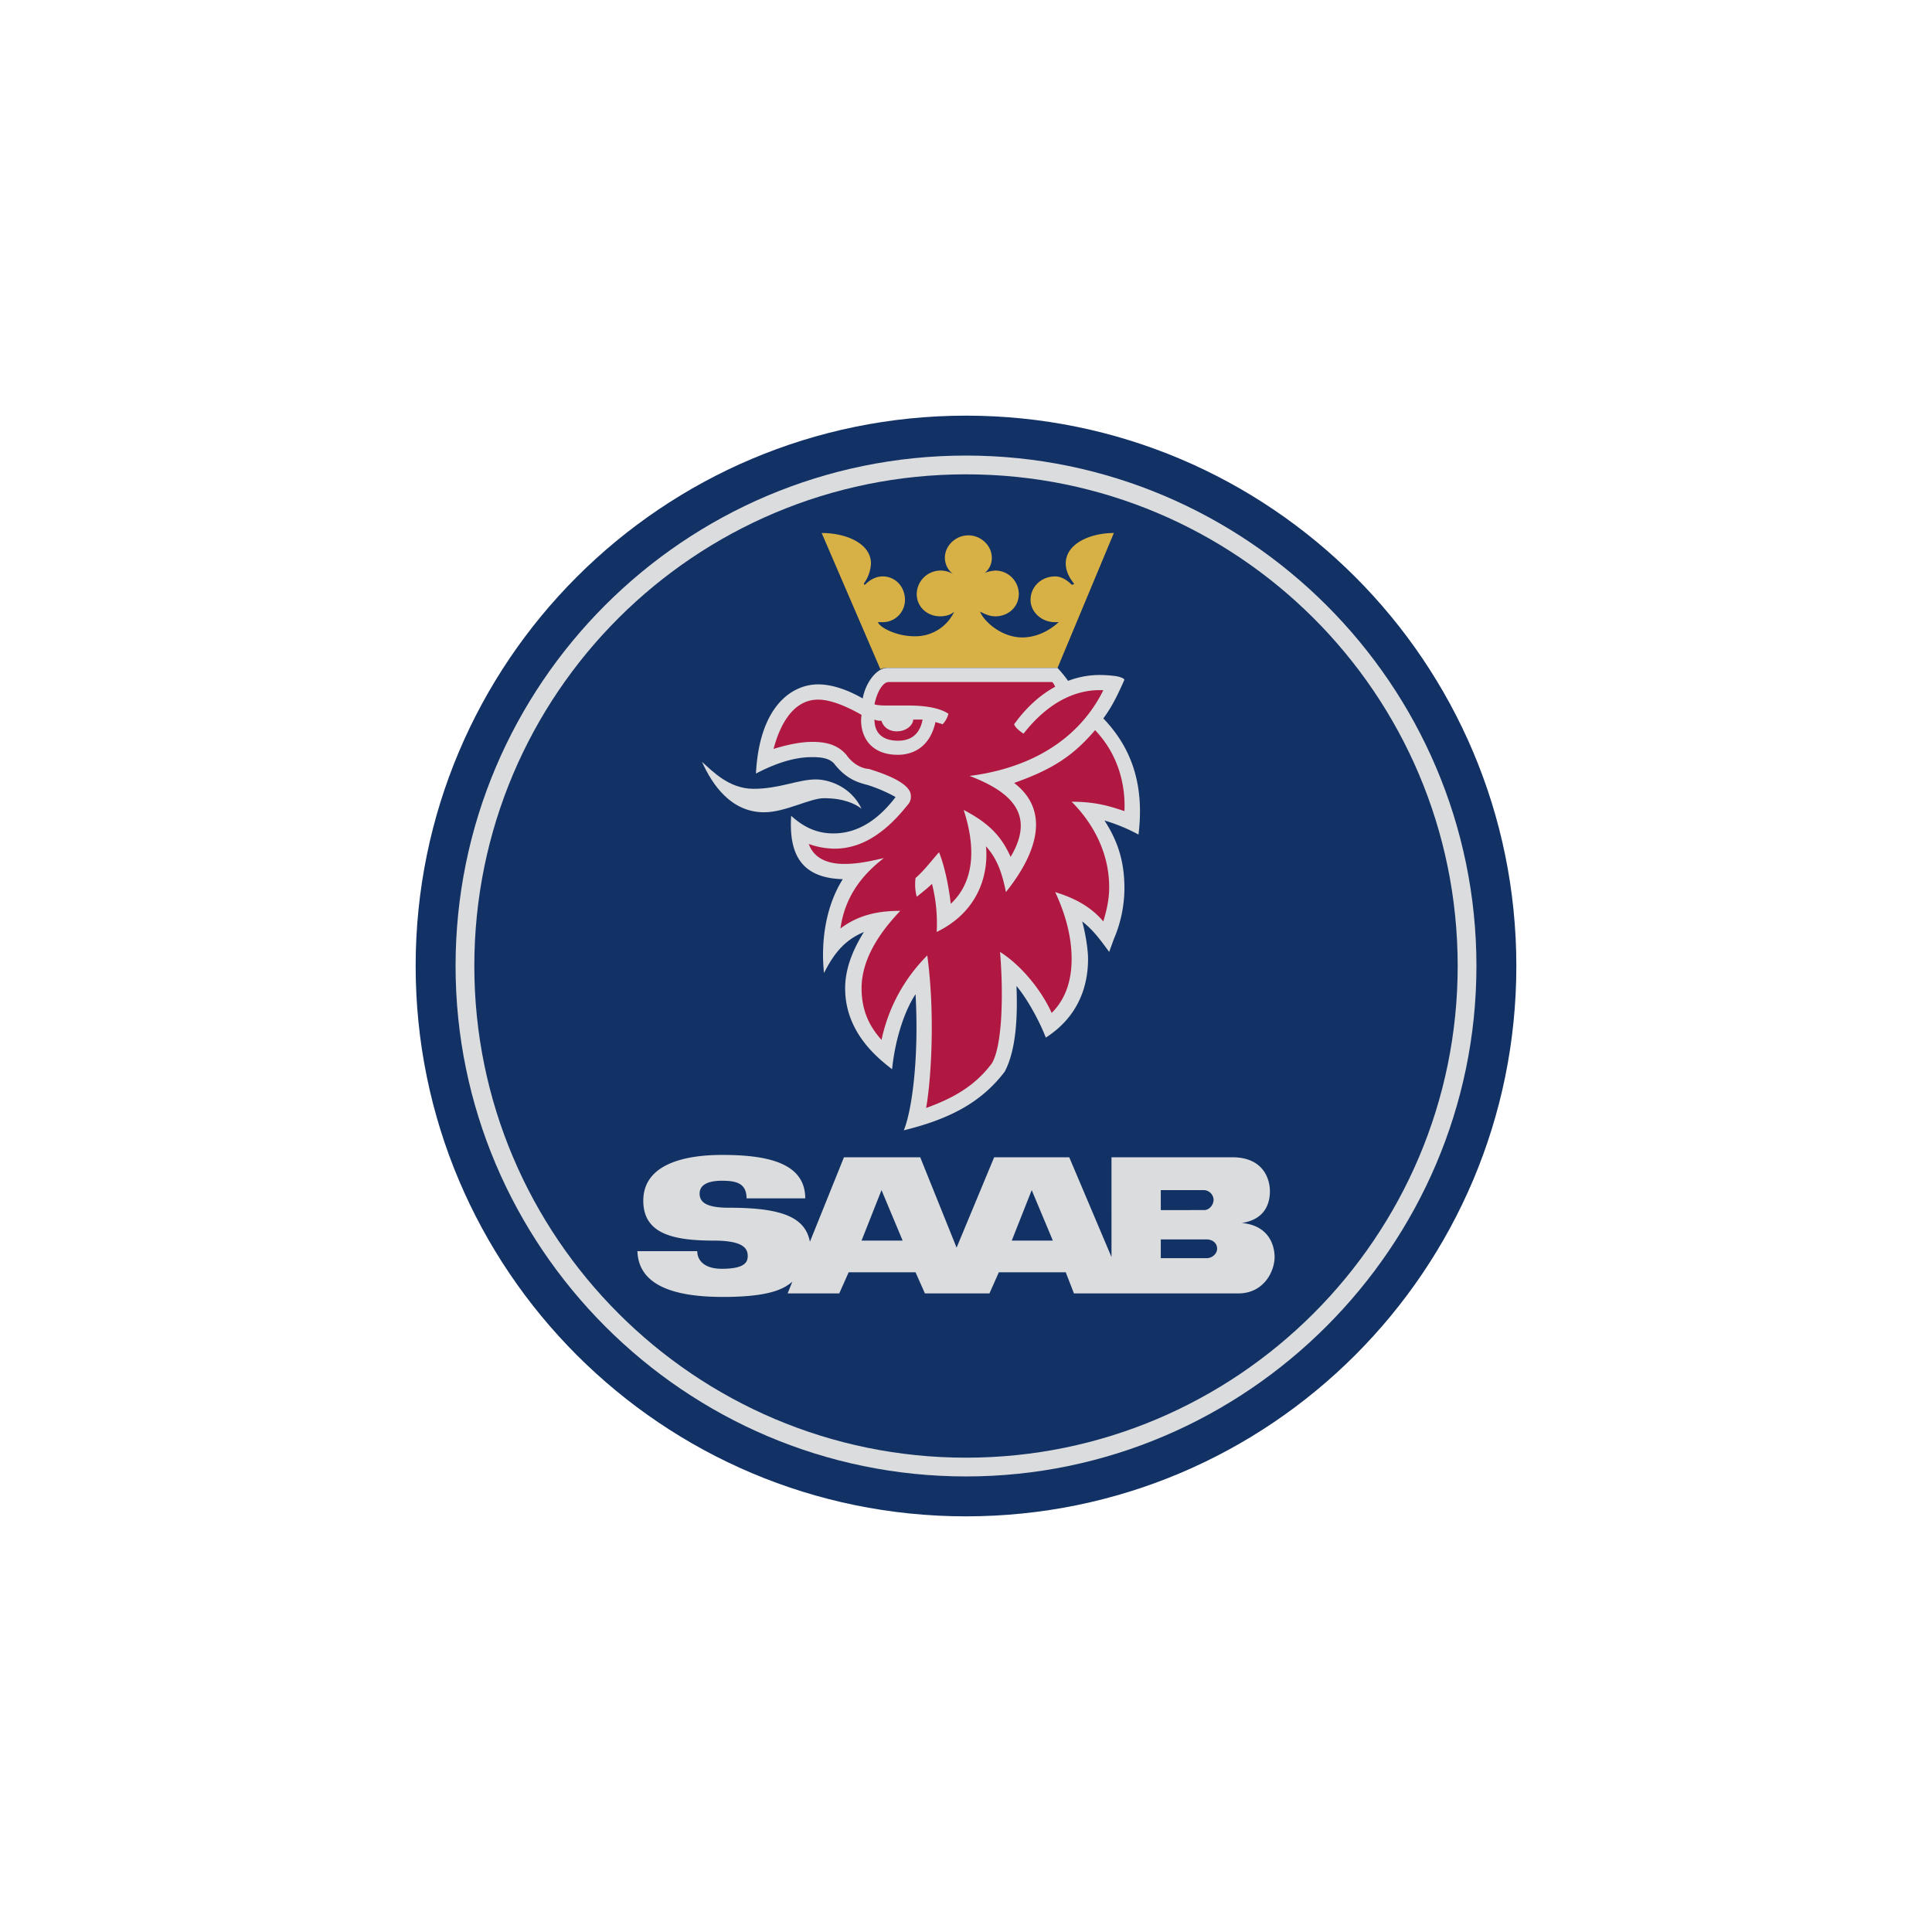 <svg xmlns="http://www.w3.org/2000/svg" xmlns:xlink="http://www.w3.org/1999/xlink" width="1000" height="1000" viewBox="0 0 1000 1000">
  <defs>
    <style>
      .cls-1 {
        clip-path: url(#clip-saab);
      }

      .cls-2 {
        fill: rgba(255,255,255,0);
      }

      .cls-2, .cls-3, .cls-4, .cls-5, .cls-6 {
        fill-rule: evenodd;
      }

      .cls-3 {
        fill: #123164;
      }

      .cls-4 {
        fill: #dbdcdd;
      }

      .cls-5 {
        fill: #d8b146;
      }

      .cls-6 {
        fill: #b01842;
      }
    </style>
    <clipPath id="clip-saab">
      <rect width="1000" height="1000"/>
    </clipPath>
  </defs>
  <g id="saab" class="cls-1">
    <g id="saab-logo-vector" transform="translate(187.576 187.576)">
      <path id="Path_1" data-name="Path 1" class="cls-2" d="M0,0H624.849V624.849H0Z"/>
      <path id="Path_2" data-name="Path 2" class="cls-3" d="M578.219,293.361C578.219,136.053,450.672,8.5,293.361,8.5S8.5,136.05,8.5,293.361,136.053,578.219,293.361,578.219,578.219,450.672,578.219,293.361Z" transform="translate(19.063 19.063)"/>
      <path id="Path_3" data-name="Path 3" class="cls-4" d="M279.08,14.875c145.161,0,264.2,118.437,264.2,264.2,0,145.161-119.043,264.211-264.2,264.211-145.768,0-264.2-119.05-264.2-264.211C14.875,133.312,133.312,14.875,279.08,14.875Z" transform="translate(33.345 33.345)"/>
      <path id="Path_4" data-name="Path 4" class="cls-3" d="M526.854,272.359c0-140.908-114.187-254.486-254.493-254.486S17.872,131.451,17.872,272.359c0,140.305,114.187,254.493,254.489,254.493S526.854,412.665,526.854,272.359Z" transform="translate(40.063 40.065)"/>
      <path id="Path_5" data-name="Path 5" class="cls-4" d="M54.221,63.777c5.465,4.859,13.968,13.968,26.724,13.968,13.362,0,23.081-4.859,32.19-4.859,6.684,0,18.221,3.644,23.69,15.184-3.037-2.431-9.112-5.469-19.437-5.469-7.287,0-20.043,7.29-30.977,7.29C69.4,89.892,59.686,75.923,54.221,63.777Z" transform="translate(121.545 142.966)"/>
      <path id="Path_6" data-name="Path 6" class="cls-5" d="M103.7,97.7,73.332,27.243c12.756,0,25.512,5.465,25.512,15.793A19.366,19.366,0,0,1,95.2,53.361c0,.606,0,.606.606.606,2.431-2.431,5.465-4.253,9.109-4.253,6.684,0,11.544,5.469,11.544,12.15A11.533,11.533,0,0,1,104.915,73.4h-2.428c.609,2.431,9.112,7.287,18.831,7.287a22.212,22.212,0,0,0,20.649-12.756c-1.822,1.822-4.859,2.431-7.29,2.431-6.681,0-12.146-4.859-12.146-11.54A12.366,12.366,0,0,1,141.358,48.5a10.623,10.623,0,0,1-4.253-8.5c0-6.075,5.469-11.54,12.15-11.54S161.4,33.924,161.4,40a9.8,9.8,0,0,1-3.64,7.9,17.631,17.631,0,0,1,5.465-1.216,12.182,12.182,0,0,1,12.143,12.15c0,6.681-5.465,11.54-12.143,11.54-3.041,0-5.465-1.216-7.9-2.431C157.151,72.8,166.257,81.3,177.191,81.3c6.078,0,12.759-2.431,18.831-7.9H194.2c-7.287,0-12.753-5.469-12.753-11.54,0-6.681,5.465-12.15,12.753-12.15,3.041,0,6.078,1.822,8.5,4.253h.609a.6.6,0,0,0,.609-.606c-3.041-3.647-4.25-7.29-4.25-10.325,0-10.328,12.753-15.793,24.9-15.793L195.419,97.088H107.347a7.771,7.771,0,0,0-3.647.609Z" transform="translate(164.385 61.063)"/>
      <path id="Path_7" data-name="Path 7" class="cls-4" d="M160.536,64.578c1.216-7.287,6.681-15.79,12.756-15.79h88.066a64.254,64.254,0,0,1,5.465,6.681,45.855,45.855,0,0,1,17.012-3.037,65.894,65.894,0,0,1,7.9.609s3.64.609,4.25,1.822c-4.25,9.718-7.287,15.184-10.928,20.043,15.184,15.793,21.256,35.227,18.215,60.129a89.483,89.483,0,0,0-17.615-7.287c7.9,12.146,10.328,23.081,10.328,35.227a67.19,67.19,0,0,1-5.465,26.118l-2.431,6.681c-4.856-6.681-8.5-11.54-13.968-15.79,1.216,4.253,3.034,13.362,3.034,19.437,0,16.4-6.681,30.974-21.862,40.693-3.041-7.9-9.112-19.431-15.184-26.724.609,15.19,0,32.8-6.078,44.339-11.537,15.19-27.33,24.3-52.233,30.371,4.253-10.328,7.9-37.658,6.075-70.454-4.859,7.287-10.325,21.262-12.15,38.867-6.075-4.856-24.293-18.215-24.293-41.908,0-9.719,3.644-19.434,9.718-29.152-8.506,3.644-14.578,9.109-20.653,21.256-1.822-17.006,1.216-35.227,9.718-48.589-21.865-.609-27.94-13.362-26.724-32.8,6.075,5.469,12.756,9.112,21.865,9.112S166,130.789,177.545,115.6a81.081,81.081,0,0,0-13.972-6.075c-4.253-1.216-10.934-2.431-17.615-10.934-2.431-3.037-6.681-3.647-11.54-3.647-6.075,0-15.187,1.216-29.155,8.506,1.822-35.227,18.831-46.161,32.193-46.161,6.681,0,14.578,2.425,23.081,7.284ZM87.65,300.843c22.471,0,43.124,3.647,43.124,22.478H100.4c0-7.9-5.465-9.112-12.756-9.112-6.681,0-11.54,1.822-11.54,6.681s4.253,7.287,15.184,7.287c27.33,0,39.48,4.862,41.908,17.615l17.615-43.73h39.48l18.828,46.771,19.437-46.771h38.867l21.868,51.627V302.062h62.561c15.79,0,19.437,10.934,19.437,17.615,0,6.078-2.431,14.581-14.581,16.4,13.975,1.216,17.006,11.544,17.006,17.615,0,7.294-5.465,18.831-18.824,18.831H269.857l-4.25-10.928H230.987l-4.863,10.928h-33.4l-4.859-10.928H153.245l-4.859,10.928H121.662l2.428-6.072c-4.253,3.647-11.54,7.9-35.837,7.9-23.081,0-43.73-4.856-44.339-23.687H74.891c0,4.25,3.037,9.112,12.756,9.112,12.15,0,13.362-3.647,13.362-6.684,0-4.25-3.037-7.9-17.615-7.9-21.259,0-36.443-3.64-36.443-20.646.006-19.45,22.481-23.7,40.7-23.7Zm150.024,44.339h21.262L248,319.064Zm-77.745,0h21.259l-10.934-26.118Zm177.354-15.79c2.425,0,4.856-2.431,4.856-5.465a5.228,5.228,0,0,0-4.856-4.862H314.806v10.328Zm-22.478,24.9h23.687c3.041,0,5.472-2.425,5.472-4.856,0-3.041-2.431-4.856-5.472-4.856H314.806Z" transform="translate(98.44 109.366)"/>
      <path id="Path_8" data-name="Path 8" class="cls-6" d="M101.809,57.032c0,2.428-3.037,6.075-8.5,6.075-4.859,0-7.29-3.037-7.9-5.469a7.728,7.728,0,0,1-3.647-.606c0,8.5,6.075,10.934,12.15,10.934,4.253,0,10.934-1.216,12.756-10.934Z" transform="translate(183.285 127.846)"/>
      <path id="Path_9" data-name="Path 9" class="cls-6" d="M111.205,68.039c-8.5-4.859-16.4-7.9-22.474-7.9-14.578,0-20.649,16.4-23.081,25.512Q77.5,82.008,85.7,82.008c7.9,0,13.362,1.822,17.615,6.681,4.253,6.075,9.718,7.29,11.54,7.29,7.9,2.431,21.865,7.287,21.865,13.972a6.126,6.126,0,0,1-1.822,4.859c-13.972,17.612-26.724,22.471-37.658,22.471a40.363,40.363,0,0,1-13.362-2.431c3.037,8.5,11.54,10.328,18.221,10.328,5.469,0,10.328-.609,20.649-3.037-10.931,8.5-20.043,19.437-22.471,36.443,9.719-7.287,20.043-9.112,30.977-9.112-12.756,13.362-20.043,26.724-20.043,40.086,0,13.975,6.075,21.868,10.325,26.724a86.92,86.92,0,0,1,23.687-43.73c4.253,31.587,1.822,65.6-.606,78.957,13.362-4.856,24.9-10.934,34.011-23.077,5.465-9.112,6.072-35.837,4.253-57.7,11.537,7.29,21.862,20.653,26.724,31.587,6.681-6.681,10.321-15.79,10.321-27.94,0-13.362-4.25-25.509-8.5-34.621,9.718,3.037,18.221,7.29,24.909,15.184,1.819-6.075,3.034-11.54,3.034-17.615,0-21.259-11.544-36.443-19.437-44.339,12.759,0,20.046,2.431,27.334,4.859.609-13.362-3.041-29.155-15.184-41.908-10.934,12.756-21.262,20.043-41.908,27.33,18.221,13.972,12.753,35.227-4.253,56.486-1.822-9.112-4.25-17.006-10.328-23.687,1.216,11.54-1.819,32.8-25.509,44.339a82.76,82.76,0,0,0-2.428-24.906c-1.822,1.822-4.859,4.253-7.9,6.684a25.46,25.46,0,0,1-.609-9.718c4.253-3.644,7.9-8.5,12.147-13.362,3.647,9.112,5.469,21.259,6.075,26.724,8.506-7.9,15.187-22.474,6.684-48.589,12.753,6.681,19.434,13.362,24.3,24.3,13.359-22.474-.609-34.011-21.259-41.908,24.3-3.037,54.055-13.968,69.245-44.336-10.328-.609-26.118,3.037-41.305,22.471-1.822-1.216-4.25-3.037-4.856-4.859,6.072-8.5,13.359-15.184,21.256-19.434-.609-1.216-1.209-2.431-1.819-2.431H125.173c-3.037,0-6.075,5.469-7.29,11.54,1.822.609,4.859.609,7.9.609H135.5c6.075,0,15.184.606,20.649,4.253a11.7,11.7,0,0,1-3.037,5.465c-1.216-.606-2.428-.606-3.644-1.216C146.429,85.661,136.71,88.7,130.029,88.7c-17-.006-20.04-13.365-18.824-20.656Z" transform="translate(147.165 114.407)"/>
    </g>
  </g>
</svg>
